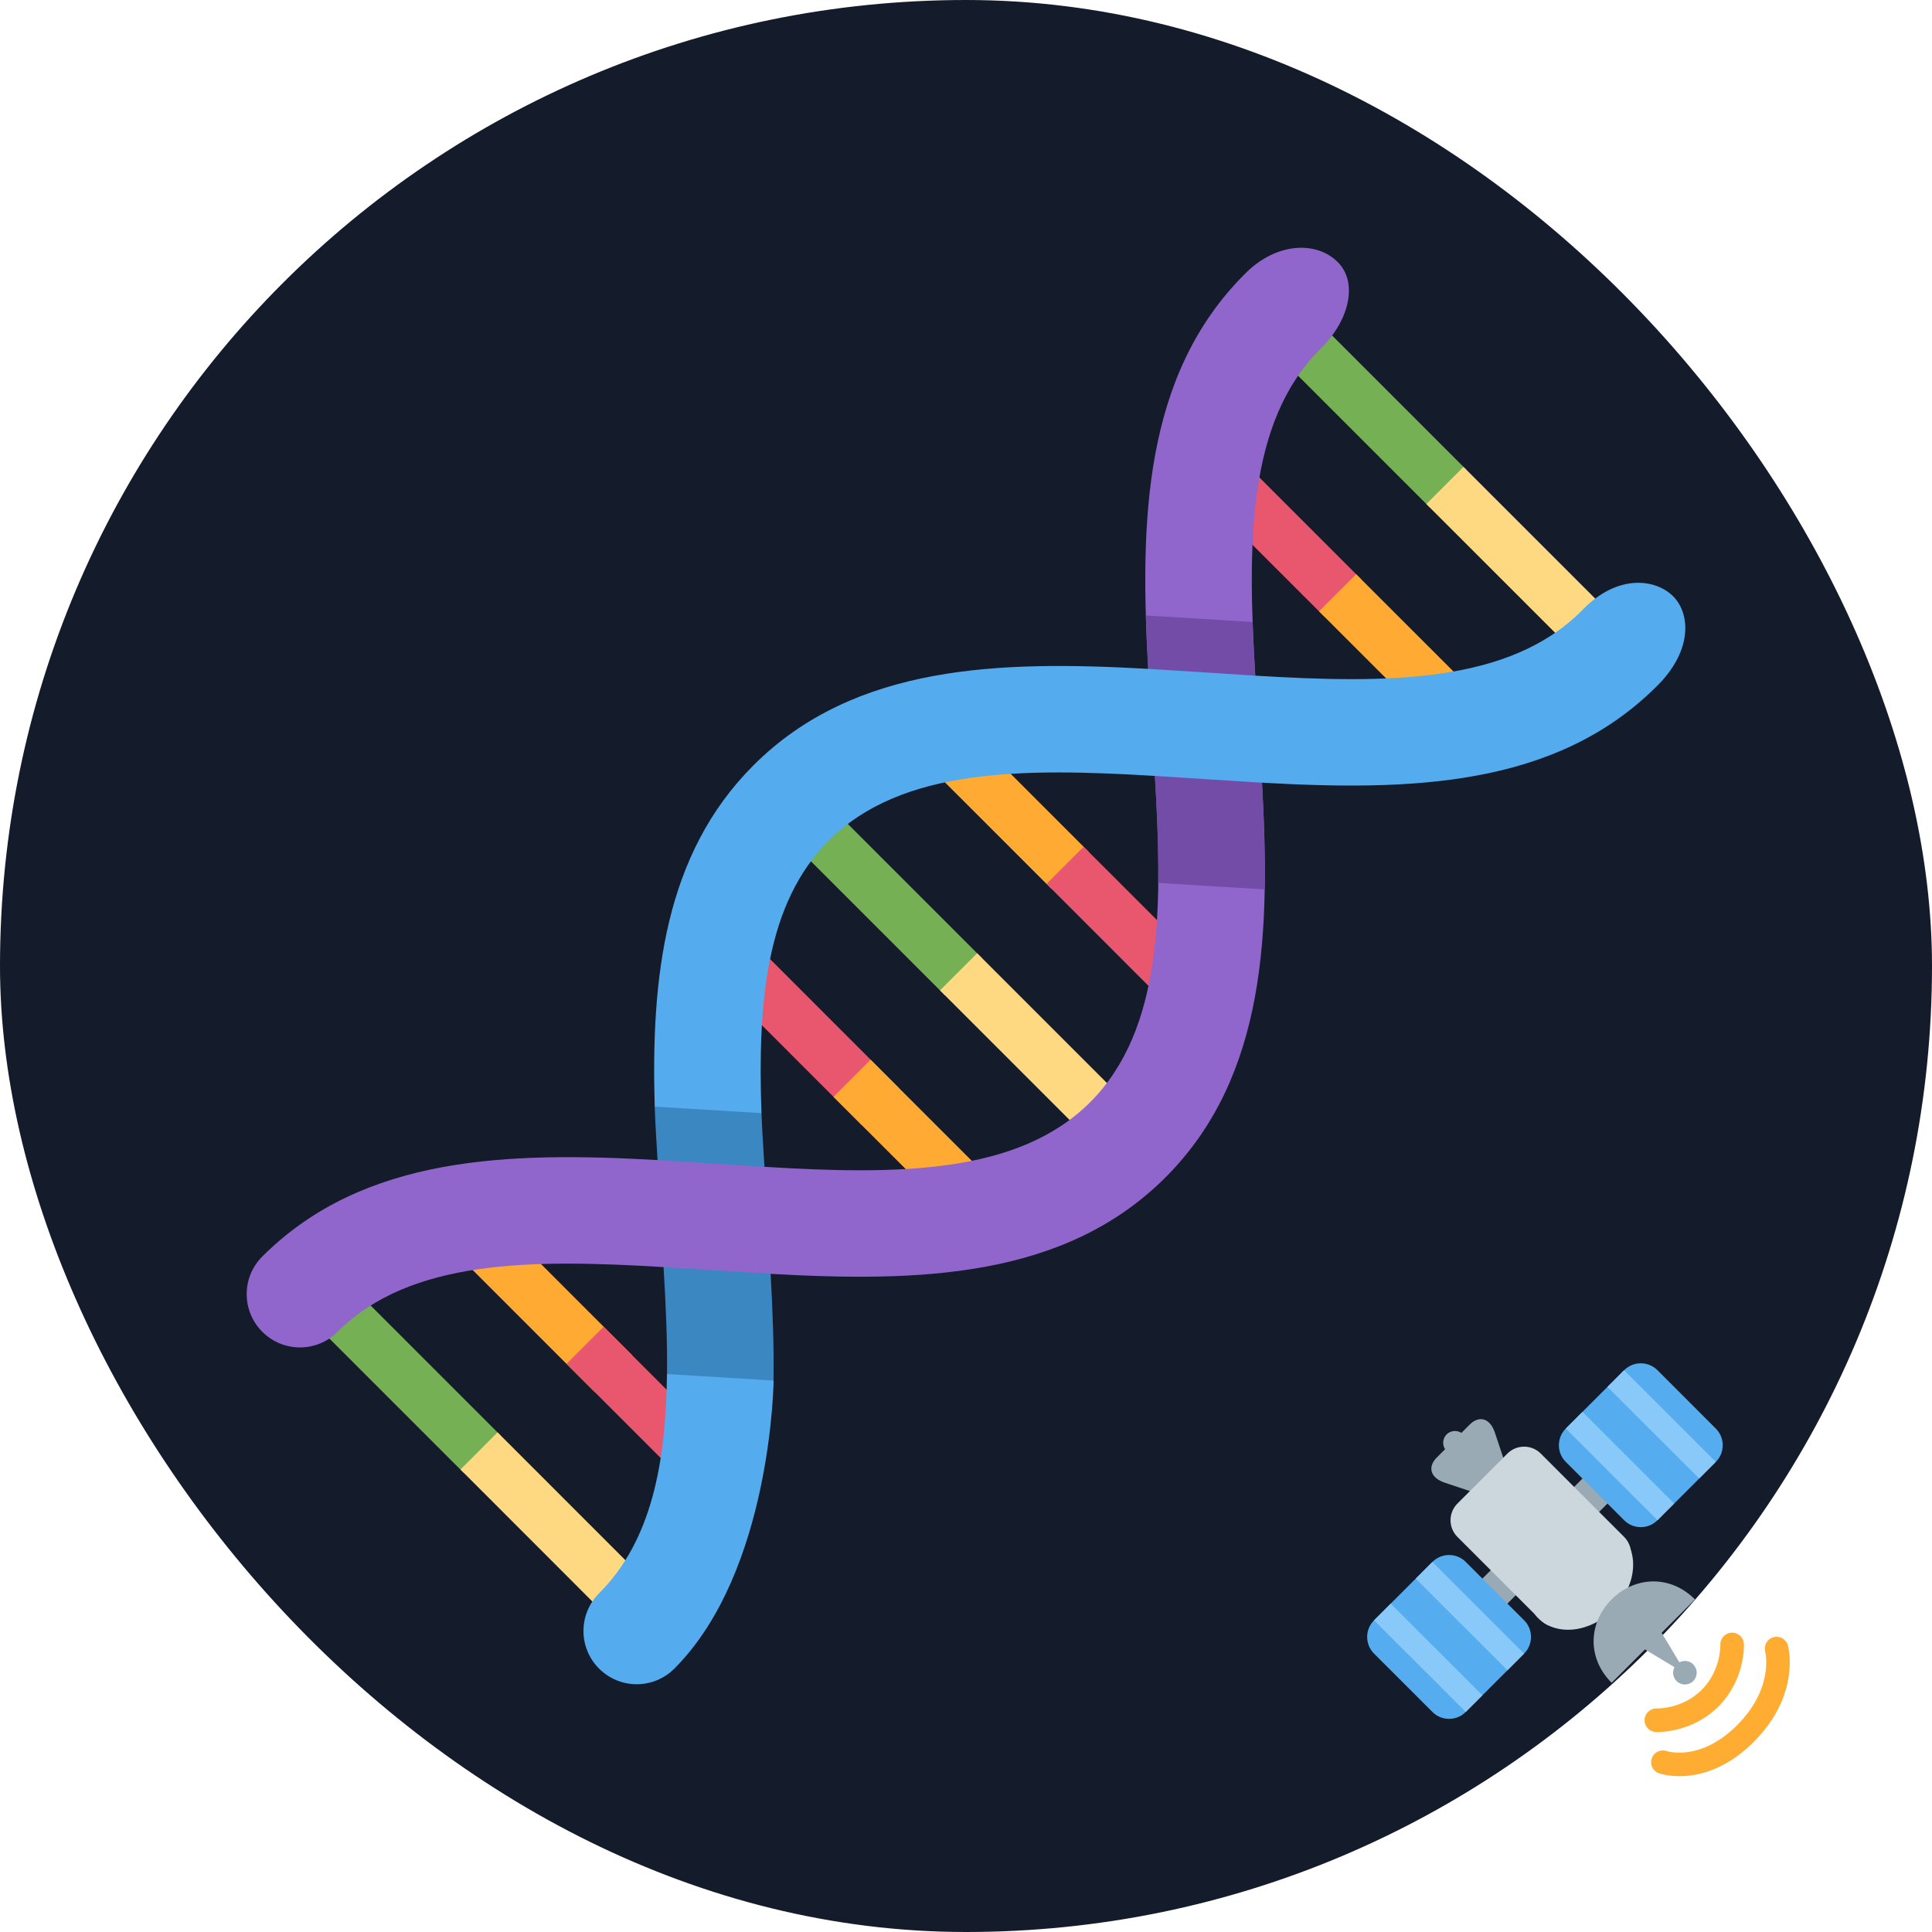<svg xmlns="http://www.w3.org/2000/svg" xmlns:svg="http://www.w3.org/2000/svg" id="svg82" width="1024" height="1024" version="1.1" viewBox="0 0 1024 1024" xml:space="preserve"><rect style="fill:#141b2a;fill-opacity:1;stroke-width:7.452" id="rect180" width="1024" height="1024" x="0" y="0" ry="512"/><g id="surface1" transform="translate(127.999,127.99)"><path style="fill:#75b054;fill-opacity:1;fill-rule:nonzero;stroke:none" id="path45" d="m 64.406,559.914 73.215,73.215 -19.691,19.672 -73.215,-73.195 z m 0,0"/><path style="fill:#ffd982;fill-opacity:1;fill-rule:nonzero;stroke:none" id="path47" d="m 135.723,631.188 73.195,73.219 -19.691,19.691 -73.172,-73.219 z m 0,0"/><path style="fill:#ffab33;fill-opacity:1;fill-rule:nonzero;stroke:none" id="path49" d="m 133.824,517.055 73.215,73.219 -19.691,19.688 -73.215,-73.215 z m 0,0"/><path style="fill:#e8576e;fill-opacity:1;fill-rule:nonzero;stroke:none" id="path51" d="m 191.957,575.188 73.215,73.219 -19.688,19.691 -73.195,-73.219 z m 83.391,-199.656 73.195,73.215 -19.691,19.691 -73.191,-73.215 z m 0,0"/><path style="fill:#ffab33;fill-opacity:1;fill-rule:nonzero;stroke:none" id="path53" d="m 333.461,433.684 73.215,73.195 -19.688,19.691 -73.219,-73.195 z m 0,0"/><path style="fill:#75b054;fill-opacity:1;fill-rule:nonzero;stroke:none" id="path55" d="m 319.359,306.711 73.215,73.215 -19.668,19.691 -73.215,-73.219 z m 0,0"/><path style="fill:#ffd982;fill-opacity:1;fill-rule:nonzero;stroke:none" id="path57" d="m 389.91,377.238 73.215,73.215 -19.691,19.691 -73.215,-73.215 z m 0,0"/><path style="fill:#ffab33;fill-opacity:1;fill-rule:nonzero;stroke:none" id="path59" d="m 375.809,250.262 73.215,73.215 -19.691,19.672 -73.215,-73.195 z m 0,0"/><path style="fill:#e8576e;fill-opacity:1;fill-rule:nonzero;stroke:none" id="path61" d="m 446.355,320.812 73.219,73.191 -19.691,19.691 -73.195,-73.215 z m 73.902,-215 73.215,73.219 -19.691,19.668 -73.215,-73.195 z m 0,0"/><path style="fill:#ffab33;fill-opacity:1;fill-rule:nonzero;stroke:none" id="path63" d="m 590.805,176.363 73.215,73.195 -19.688,19.688 -73.219,-73.215 z m 0,0"/><path style="fill:#75b054;fill-opacity:1;fill-rule:nonzero;stroke:none" id="path65" d="m 576.277,48.043 73.215,73.215 -19.691,19.691 -73.215,-73.215 z m 0,0"/><path style="fill:#ffd982;fill-opacity:1;fill-rule:nonzero;stroke:none" id="path67" d="m 647.68,119.465 73.215,73.195 -19.688,19.691 -73.219,-73.195 z m 0,0"/><path style="fill:#9166cc;fill-opacity:1;fill-rule:nonzero;stroke:none" id="path69" d="m 531.668,17.324 c -53.758,53.758 -55.488,131.09 -51.113,209.191 10.688,0.598 21.375,1.305 32.043,2.008 8.32,0.555 16.531,1.086 24.727,1.578 C 533.098,160 533.078,95.723 571.586,57.215 587.094,42.219 591.957,21.953 581.121,11.008 569.707,-0.512 548.223,0.406 531.668,17.324 Z m 0,0"/><path style="fill:#3a87c2;fill-opacity:1;fill-rule:nonzero;stroke:none" id="path71" d="m 280.449,547.199 -3.266,-56.746 c -0.555,-9.492 -1.238,-19.18 -1.578,-28.414 -6.316,-6.316 -52.609,-7.445 -56.598,-3.457 0.277,9.387 1.004,18.859 1.516,28.309 0.598,10.711 2.688,48.535 3.18,56.746 1.148,19.414 2.047,38.527 1.832,56.66 5.527,5.527 50.582,9.324 56.426,3.457 0.32,-18.602 -0.469,-37.566 -1.512,-56.555 z m 0,0"/><path style="fill:#54abee;fill-opacity:1;fill-rule:nonzero;stroke:none" id="path73" d="m 282.027,603.734 -56.512,-3.457 c -0.555,47.125 -8.191,88.426 -35.992,116.223 -11.027,11.031 -11.027,28.887 0,39.914 5.508,5.508 12.738,8.277 19.949,8.277 7.211,0 14.441,-2.75 19.945,-8.277 51.691,-51.668 52.629,-153.043 52.609,-152.68 z m 0,0"/><path style="fill:#9166cc;fill-opacity:1;fill-rule:nonzero;stroke:none" id="path75" d="m 540.887,286.871 c -10.688,-0.598 -21.398,-1.305 -32.066,-2.008 -8.297,-0.555 -16.531,-1.086 -24.703,-1.578 4.223,70.082 4.246,134.379 -34.281,172.887 -38.488,38.484 -102.68,38.504 -172.672,34.281 C 268.93,489.961 231.105,487.465 220.5,486.871 142.273,482.477 64.832,484.18 11.008,538.004 0,549.012 0,566.871 11.031,577.898 c 5.504,5.504 12.734,8.277 19.945,8.277 7.211,0 14.441,-2.75 19.945,-8.277 38.508,-38.484 102.723,-38.527 172.758,-34.305 8.215,0.492 46.102,2.988 56.746,3.586 78.125,4.371 155.5,2.664 209.301,-51.117 53.781,-53.758 55.531,-131.094 51.16,-209.191 z m 0,0"/><path style="fill:#734ca8;fill-opacity:1;fill-rule:nonzero;stroke:none" id="path77" d="m 540.887,286.871 c -0.598,-10.691 -3.094,-48.578 -3.586,-56.75 -0.574,-9.598 -1.043,-19.07 -1.363,-28.414 -7.168,-0.449 -44.801,-2.836 -56.598,-3.477 0.277,9.387 0.68,18.836 1.195,28.285 0.594,10.691 3.09,48.578 3.582,56.77 1.172,19.5 1.941,38.484 1.727,56.66 7.105,0.449 44.672,2.816 56.43,3.457 0.32,-18.602 -0.32,-37.523 -1.387,-56.531 z m 0,0"/><path style="fill:#54abee;fill-opacity:1;fill-rule:nonzero;stroke:none" id="path79" d="m 759.062,188.309 c -8.961,-9.301 -29.547,-12.82 -48.875,7.531 -38.508,38.508 -102.762,38.527 -172.887,34.281 -8.191,-0.488 -46.078,-3.008 -56.766,-3.605 -78.082,-4.371 -155.438,-2.621 -209.195,51.137 -47.254,47.254 -54.293,112.727 -52.332,180.906 11.797,0.641 49.473,3.031 56.598,3.457 -2.09,-58.773 2.41,-111.23 35.648,-144.469 38.508,-38.508 102.785,-38.508 172.883,-34.281 8.172,0.488 46.082,2.984 56.77,3.582 78.102,4.375 155.434,2.645 209.195,-51.113 18.902,-18.539 17.918,-38.125 8.961,-47.426 z m 0,0"/></g><path style="opacity:1;fill:#0b111e;fill-opacity:1;stroke-width:2.153" id="rect4683" width="374.724" height="384" x="-1023.986" y="-1024" d="m -836.624,-1024 c 103.798,0 187.362,83.563 187.362,187.362 v 9.276 c 0,103.798 -83.563,187.362 -187.362,187.362 -103.798,0 -187.362,-83.563 -187.362,-187.362 v -9.276 c 0,-103.798 83.563,-187.362 187.362,-187.362 z" ry="187.362" transform="scale(-1)"/><g id="g349" transform="matrix(6.248,0,0,6.248,723.679,721.632)"><path id="path310" fill="#99aab5" d="M 8.514,19.828 19.122,9.223 21.243,11.344 10.635,21.95 Z"/><path id="path312" fill="#55acee" d="m 8.515,29.728 c -0.781,0.781 -2.047,0.781 -2.828,0 l -4.95,-4.949 c -0.781,-0.781 -0.781,-2.048 0,-2.828 L 5.687,17 c 0.781,-0.781 2.047,-0.781 2.828,0 l 4.95,4.95 c 0.781,0.78 0.781,2.047 0,2.828 z M 24.777,13.465 c -0.78,0.781 -2.047,0.781 -2.827,0 L 17,8.515 C 16.219,7.734 16.219,6.468 17,5.687 l 4.951,-4.95 c 0.781,-0.781 2.047,-0.781 2.828,0 l 4.949,4.95 c 0.781,0.781 0.781,2.047 10e-4,2.828 z"/><path id="path314" fill="#99aab5" d="M 12.404,10.283 10.99,6.04 C 10.542,4.698 9.575,4.625 8.868,5.332 L 6.04,8.161 C 5.332,8.868 5.405,9.835 6.747,10.283 l 4.243,1.414 z"/><path id="path316" fill="#ccd6dd" d="M 17.708,21.949 C 16.926,22.73 15.66,22.73 14.879,21.95 L 7.808,14.879 c -0.781,-0.781 -0.781,-2.048 0,-2.829 L 12.05,7.808 c 0.781,-0.781 2.048,-0.781 2.829,0 l 7.071,7.071 c 0.78,0.781 0.78,2.047 -10e-4,2.829 z"/><path id="path318" fill="#ccd6dd" d="m 21.016,21.055 c -1.952,1.953 -4.802,2.269 -6.364,0.708 -1.562,-1.562 0.876,-2.29 2.829,-4.243 1.953,-1.953 2.681,-4.39 4.243,-2.829 1.561,1.562 1.245,4.411 -0.708,6.364 z"/><path id="path320" fill="#99aab5" d="m 27.96,20.182 c -2.12,-2.122 -5.118,-1.951 -7.071,0 -1.952,1.954 -2.121,4.95 0,7.071 z m -2.828,2.829 2.121,3.535 -3.535,-2.121 z"/><path id="path322" fill="#99aab5" d="m 27.813,27.106 c -0.391,0.391 -1.023,0.391 -1.414,0 -0.391,-0.391 -0.391,-1.023 0,-1.414 0.391,-0.391 1.023,-0.391 1.414,0 0.391,0.391 0.391,1.024 0,1.414 z"/><path id="path324" fill="#88c9f9" d="M 4.27,18.416 5.686,17 l 7.779,7.777 -1.414,1.415 z M 17,5.686 l 1.414,-1.414 7.778,7.778 -1.414,1.414 z m -16.265,16.266 1.414,-1.415 7.78,7.776 -1.414,1.414 z m 19.798,-19.8 1.413,-1.415 7.781,7.775 -1.413,1.414 z"/><path id="path326" fill="#99aab5" d="m 8.307,7.601 c -0.39,0.39 -1.023,0.39 -1.414,0 -0.391,-0.391 -0.39,-1.024 0,-1.415 0.391,-0.39 1.023,-0.39 1.414,0 0.391,0.391 0.391,1.024 0,1.415 z"/><path id="path328" fill="#ffac33" d="m 23.682,30.431 0.002,-0.051 c 0.027,-0.552 0.497,-0.977 1.049,-0.949 0.016,10e-4 2.156,0.063 3.8,-1.58 1.637,-1.638 1.578,-3.772 1.58,-3.801 -0.033,-0.55 0.397,-1.021 0.948,-1.049 0.552,-0.027 1.022,0.397 1.049,0.949 0.012,0.122 0.123,3.028 -2.163,5.314 -2.288,2.287 -5.191,2.17 -5.314,2.164 -0.535,-0.027 -0.951,-0.468 -0.951,-0.997 z"/><path id="path330" fill="#ffac33" d="m 24.238,33.989 c 0,-0.109 0.018,-0.221 0.057,-0.33 0.182,-0.521 0.752,-0.796 1.273,-0.613 0.107,0.034 2.877,0.893 5.964,-2.195 3.127,-3.126 2.414,-6.126 2.382,-6.252 -0.137,-0.529 0.184,-1.077 0.716,-1.216 0.53,-0.14 1.073,0.172 1.217,0.701 0.046,0.17 1.077,4.205 -2.9,8.181 -4.014,4.016 -7.876,2.726 -8.038,2.668 -0.413,-0.144 -0.671,-0.531 -0.671,-0.944 z"/></g></svg>